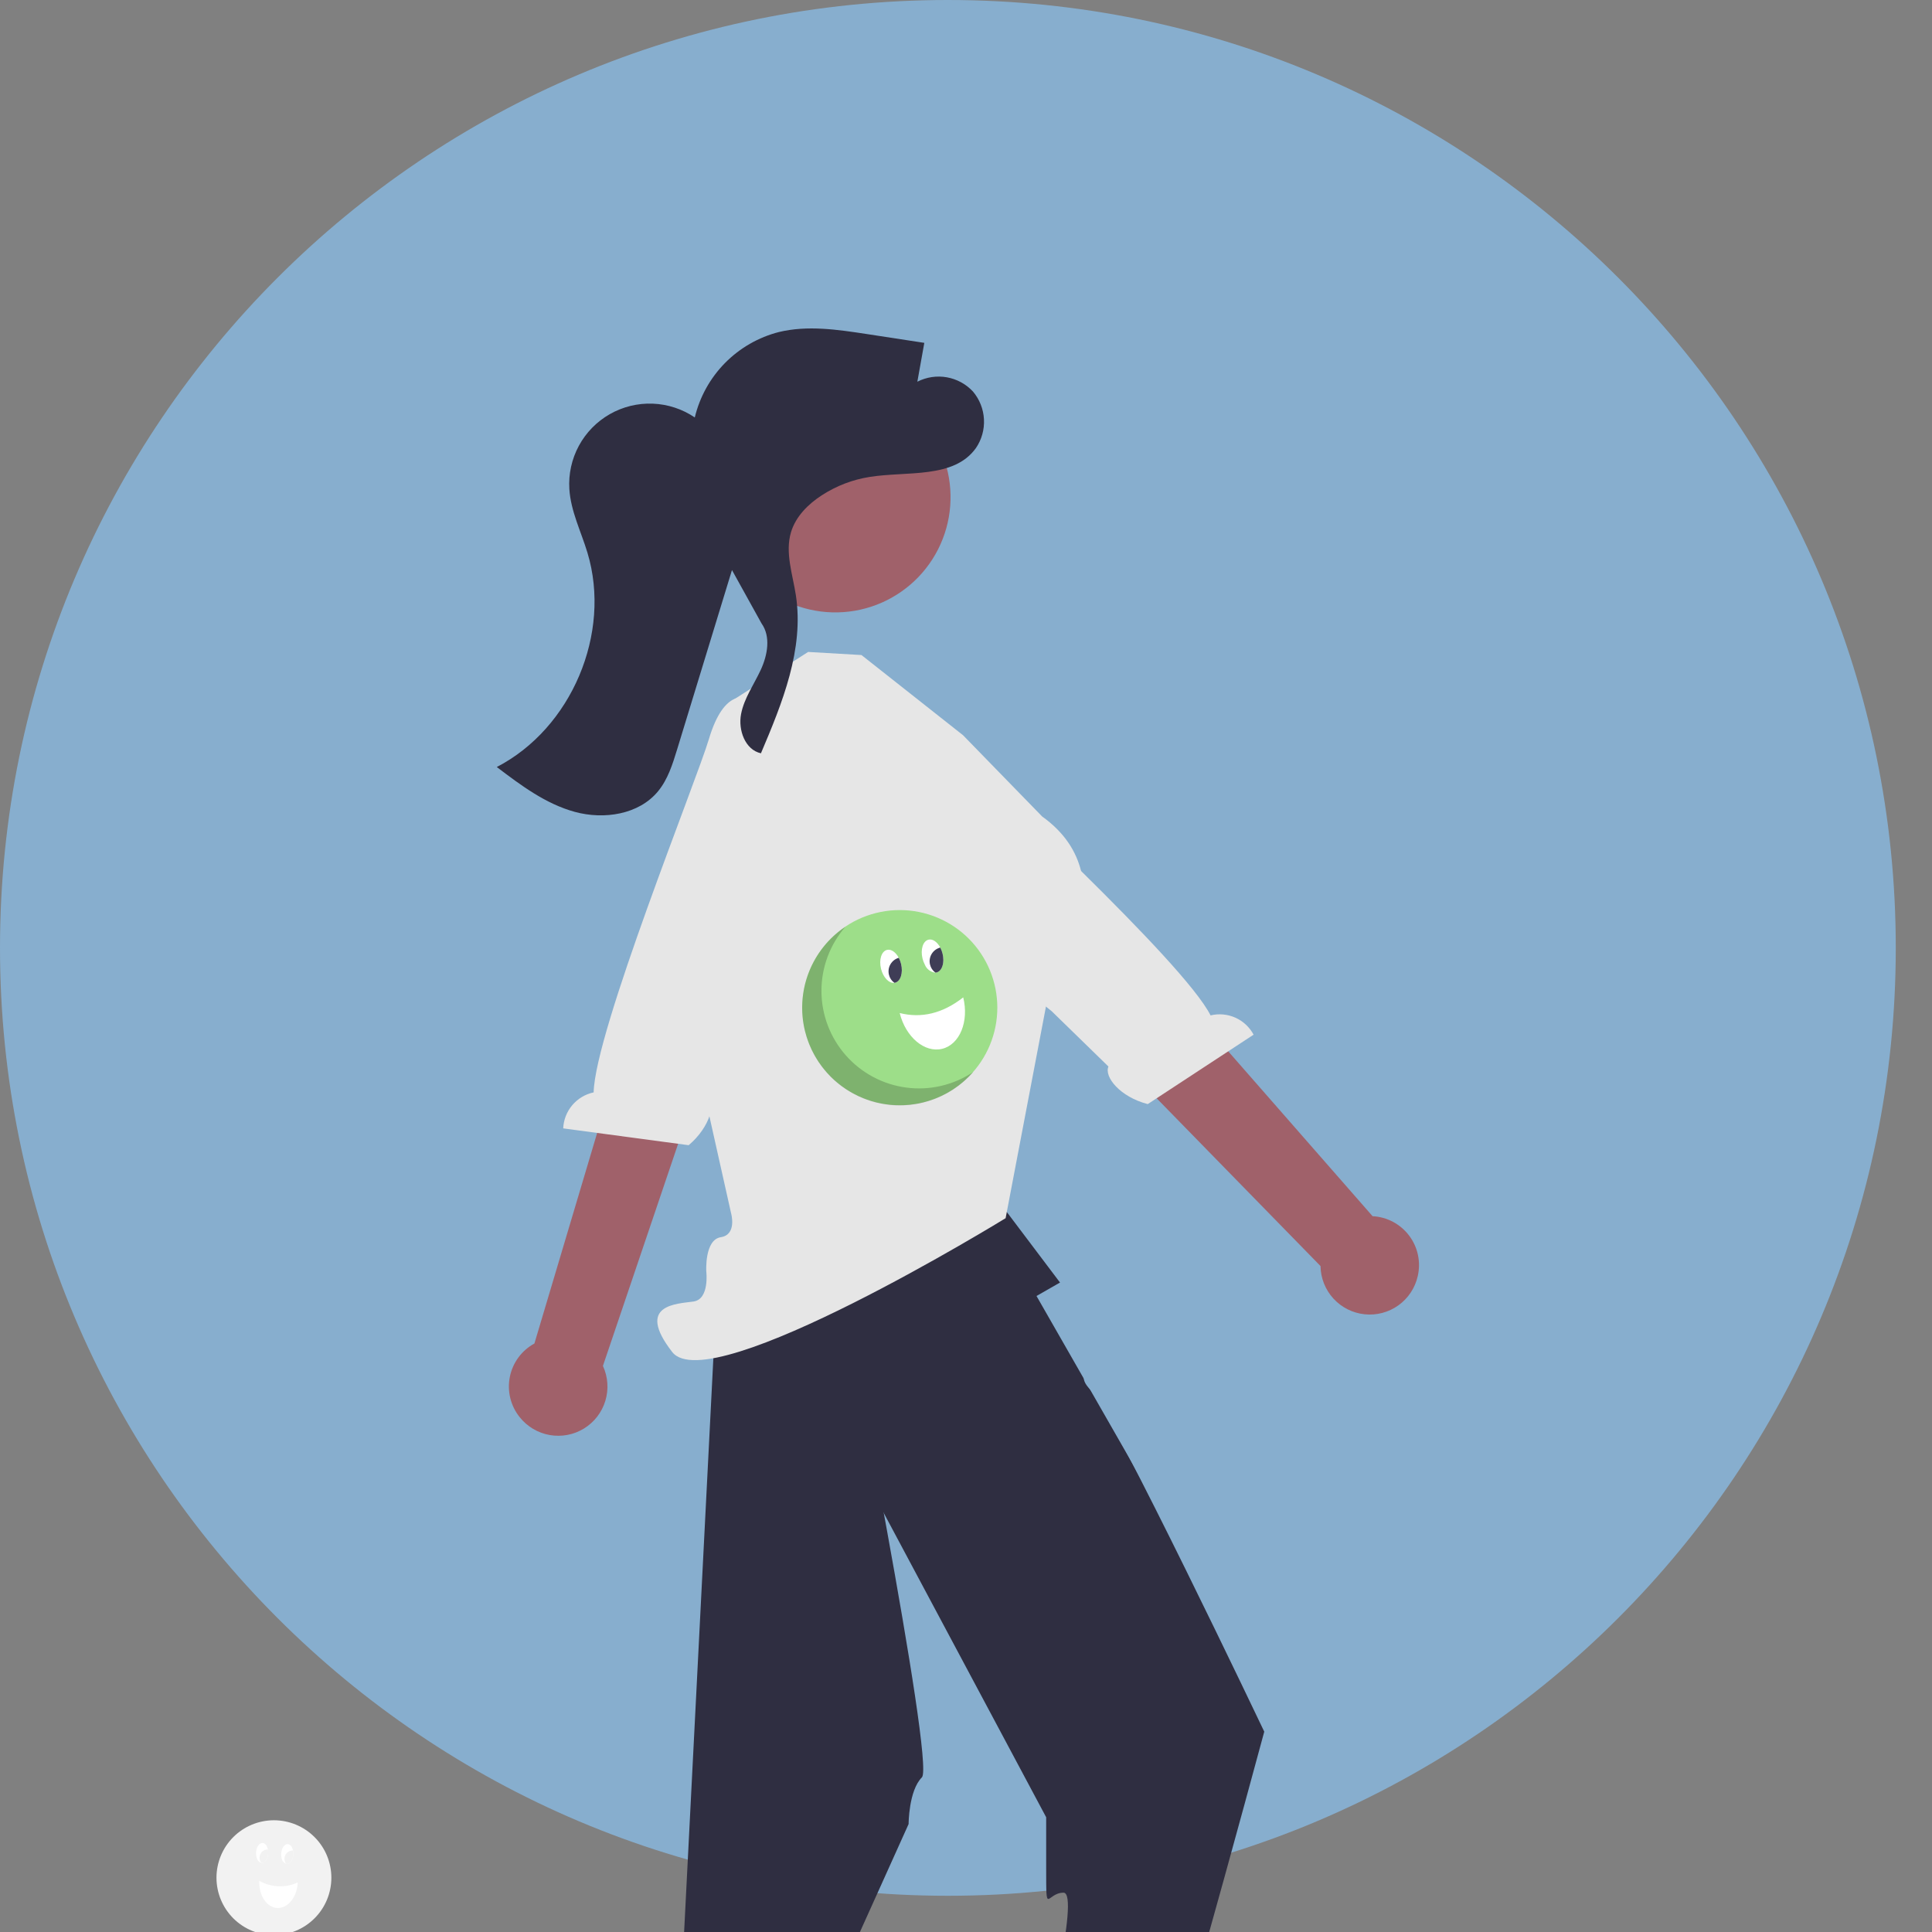 <svg xmlns="http://www.w3.org/2000/svg" xmlns:xlink="http://www.w3.org/1999/xlink" width="1080" zoomAndPan="magnify" viewBox="0 0 810 810" height="1080" preserveAspectRatio="xMidYMid meet" version="1.0"><rect x="0" y="0" width="810" height="810" fill="#808080" stroke="none"/><defs><clipPath id="d70d2d8c74"><path d="M 0 0 L 794.812 0 L 794.812 794.812 L 0 794.812 Z M 0 0 " clip-rule="nonzero"/></clipPath><clipPath id="fd1980cf56"><path d="M 397.406 0 C 177.926 0 0 177.926 0 397.406 C 0 616.887 177.926 794.812 397.406 794.812 C 616.887 794.812 794.812 616.887 794.812 397.406 C 794.812 177.926 616.887 0 397.406 0 Z M 397.406 0 " clip-rule="nonzero"/></clipPath><clipPath id="36508ee0e0"><path d="M 627.75 397.406 L 698.625 397.406 L 698.625 483.469 L 627.75 483.469 Z M 627.75 397.406 " clip-rule="nonzero"/></clipPath><clipPath id="1a997332b6"><path d="M 505.594 146.156 L 576.469 146.156 L 576.469 232.219 L 505.594 232.219 Z M 505.594 146.156 " clip-rule="nonzero"/></clipPath><clipPath id="4554609272"><path d="M 81 354.375 L 151.875 354.375 L 151.875 440.438 L 81 440.438 Z M 81 354.375 " clip-rule="nonzero"/></clipPath><clipPath id="637aa498d4"><path d="M 434 506 L 542 506 L 542 619 L 434 619 Z M 434 506 " clip-rule="nonzero"/></clipPath><clipPath id="dddba0ba2d"><path d="M 434.559 543.352 L 498.27 506.875 L 541.031 581.562 L 477.32 618.039 Z M 434.559 543.352 " clip-rule="nonzero"/></clipPath></defs><g clip-path="url(#d70d2d8c74)"><g clip-path="url(#fd1980cf56)"><path fill="#87aece" d="M 0 0 L 794.812 0 L 794.812 794.812 L 0 794.812 Z M 0 0 " fill-opacity="1" fill-rule="nonzero"/></g></g><path fill="#2f2e41" d="M 414.227 497.699 L 447.918 542.352 C 447.918 542.352 429.312 541.059 447.918 549.148 C 466.523 557.234 467.051 554.379 466.789 564.18 C 466.523 573.98 447.559 572.516 457.039 582.551 C 466.523 592.586 530.047 726.004 530.047 726.004 C 530.047 726.004 477.996 919.168 471.328 927.047 C 464.664 934.93 457.223 927.484 464.664 934.93 C 472.105 942.371 481.41 933.066 472.105 942.371 C 462.801 951.672 450.043 968.09 450.043 968.09 L 412.566 962.836 C 412.566 962.836 371.633 923.766 436.754 858.645 C 436.754 858.645 453.148 793.496 445.883 793.512 C 438.613 793.527 438.613 804.031 438.613 782.961 L 438.613 761.895 L 352.379 600.34 C 352.379 600.34 297.344 557.41 298.207 537.785 C 299.07 518.164 414.227 497.699 414.227 497.699 Z M 414.227 497.699 " fill-opacity="1" fill-rule="nonzero"/><path fill="#2f2e41" d="M 353.027 542.352 C 353.027 542.352 392.102 739.57 386.52 745.152 C 380.938 750.734 380.938 764.738 380.938 764.738 L 291.629 962.836 L 256.277 964.695 C 255.441 908.02 255.211 865.027 286.047 825.156 L 300.934 533.047 Z M 353.027 542.352 " fill-opacity="1" fill-rule="nonzero"/><path fill="#e6e6e6" d="M 403.754 308.242 L 361.172 274.625 L 338.816 273.328 L 305.648 294.574 L 297.527 336.008 L 278.32 382.664 L 306.492 508.578 C 306.492 508.578 309.137 517.613 302.211 518.699 C 295.285 519.785 296.117 533.102 296.117 533.102 C 296.117 533.102 297.527 544.645 290.805 545.66 C 284.082 546.676 266.152 546.676 281.84 566.848 C 297.527 587.02 421.613 510.73 421.613 510.73 L 439.637 416.164 C 439.637 416.164 474.59 369.223 436.949 342.336 Z M 403.754 308.242 " fill-opacity="1" fill-rule="nonzero"/><path fill="#a0616a" d="M 217.859 594.125 C 217.391 593.539 216.957 592.934 216.555 592.301 C 216.156 591.672 215.789 591.02 215.461 590.348 C 215.129 589.676 214.836 588.988 214.582 588.289 C 214.328 587.586 214.109 586.871 213.934 586.145 C 213.758 585.414 213.621 584.684 213.523 583.941 C 213.426 583.199 213.371 582.453 213.355 581.707 C 213.34 580.957 213.367 580.211 213.434 579.469 C 213.5 578.723 213.605 577.984 213.754 577.25 C 213.898 576.516 214.086 575.793 214.312 575.082 C 214.539 574.367 214.805 573.672 215.105 572.984 C 215.41 572.301 215.746 571.637 216.125 570.988 C 216.5 570.344 216.906 569.719 217.352 569.117 C 217.797 568.516 218.27 567.938 218.777 567.387 C 219.285 566.836 219.816 566.316 220.383 565.824 C 220.945 565.332 221.535 564.875 222.148 564.445 C 222.762 564.02 223.398 563.625 224.055 563.27 L 277.617 383.516 L 311.109 400.379 L 252.777 572.668 C 253.305 573.805 253.723 574.98 254.031 576.195 C 254.344 577.406 254.543 578.637 254.629 579.887 C 254.719 581.137 254.691 582.383 254.551 583.629 C 254.41 584.871 254.16 586.094 253.797 587.293 C 253.438 588.492 252.969 589.648 252.395 590.762 C 251.824 591.875 251.152 592.93 250.391 593.922 C 249.625 594.914 248.777 595.828 247.844 596.664 C 246.914 597.504 245.914 598.25 244.848 598.906 C 243.781 599.562 242.664 600.113 241.496 600.566 C 240.328 601.02 239.129 601.363 237.898 601.594 C 236.668 601.828 235.426 601.949 234.176 601.957 C 232.922 601.965 231.68 601.859 230.445 601.641 C 229.211 601.422 228.008 601.094 226.836 600.656 C 225.66 600.219 224.539 599.68 223.461 599.039 C 222.387 598.395 221.379 597.66 220.438 596.836 C 219.496 596.012 218.637 595.105 217.859 594.125 Z M 217.859 594.125 " fill-opacity="1" fill-rule="nonzero"/><path fill="#e6e6e6" d="M 313.344 292.91 C 313.344 292.91 303.77 287.824 297.219 309.84 C 291.977 327.469 249.434 432.461 248.891 457.988 C 248.023 458.172 247.176 458.426 246.348 458.75 C 245.52 459.074 244.727 459.465 243.965 459.922 C 243.199 460.379 242.48 460.895 241.805 461.469 C 241.125 462.043 240.5 462.668 239.926 463.348 C 239.352 464.027 238.836 464.746 238.383 465.512 C 237.93 466.273 237.539 467.07 237.215 467.898 C 236.895 468.727 236.641 469.574 236.457 470.445 C 236.273 471.312 236.164 472.191 236.125 473.078 L 288.727 480.129 C 297.914 472.375 300.328 461.906 296.77 458.797 L 308.191 427.609 L 355.836 328.371 L 320.328 296.465 Z M 313.344 292.91 " fill-opacity="1" fill-rule="nonzero"/><path fill="#a0616a" d="M 594.391 535.039 C 594.562 534.312 594.691 533.574 594.777 532.832 C 594.867 532.09 594.914 531.344 594.922 530.598 C 594.93 529.848 594.898 529.102 594.824 528.359 C 594.75 527.613 594.633 526.875 594.48 526.145 C 594.324 525.414 594.133 524.691 593.898 523.98 C 593.664 523.273 593.391 522.574 593.082 521.895 C 592.773 521.215 592.426 520.551 592.047 519.91 C 591.664 519.266 591.246 518.648 590.797 518.051 C 590.348 517.453 589.867 516.879 589.355 516.336 C 588.844 515.789 588.301 515.273 587.734 514.789 C 587.164 514.305 586.57 513.852 585.953 513.43 C 585.336 513.008 584.695 512.621 584.035 512.27 C 583.375 511.922 582.699 511.605 582.004 511.328 C 581.309 511.051 580.602 510.812 579.879 510.613 C 579.16 510.414 578.43 510.254 577.691 510.133 C 576.953 510.016 576.211 509.934 575.465 509.898 L 452.594 369.57 L 426.527 400.672 L 553.629 530.793 C 553.648 532.047 553.777 533.285 554.023 534.516 C 554.266 535.742 554.617 536.941 555.082 538.105 C 555.543 539.27 556.105 540.383 556.77 541.441 C 557.434 542.504 558.188 543.496 559.035 544.422 C 559.879 545.348 560.801 546.188 561.797 546.941 C 562.797 547.699 563.855 548.359 564.973 548.922 C 566.09 549.488 567.25 549.945 568.453 550.297 C 569.656 550.648 570.879 550.891 572.125 551.02 C 573.371 551.152 574.617 551.168 575.867 551.07 C 577.113 550.973 578.344 550.762 579.555 550.441 C 580.766 550.121 581.938 549.691 583.07 549.16 C 584.203 548.625 585.277 547.992 586.293 547.262 C 587.312 546.531 588.254 545.715 589.125 544.812 C 589.992 543.91 590.773 542.938 591.465 541.895 C 592.156 540.848 592.75 539.75 593.238 538.598 C 593.73 537.449 594.117 536.262 594.391 535.039 Z M 594.391 535.039 " fill-opacity="1" fill-rule="nonzero"/><path fill="#e6e6e6" d="M 378.039 304.738 C 378.039 304.738 384.473 296.008 399.898 313.031 C 412.25 326.656 496.012 402.93 507.539 425.711 C 508.402 425.5 509.277 425.363 510.164 425.297 C 511.051 425.234 511.934 425.242 512.82 425.324 C 513.703 425.402 514.578 425.559 515.438 425.781 C 516.297 426.008 517.129 426.301 517.941 426.664 C 518.754 427.027 519.527 427.457 520.27 427.949 C 521.008 428.441 521.703 428.988 522.352 429.598 C 523 430.203 523.598 430.859 524.137 431.562 C 524.68 432.27 525.156 433.012 525.574 433.797 L 481.199 462.898 C 469.559 459.883 462.855 451.484 464.719 447.145 L 440.934 423.961 L 355.059 355.086 L 373.277 310.965 Z M 378.039 304.738 " fill-opacity="1" fill-rule="nonzero"/><path fill="#a0616a" d="M 367.727 163.422 C 369.199 163.996 370.645 164.641 372.055 165.355 C 373.465 166.07 374.84 166.855 376.172 167.703 C 377.508 168.555 378.797 169.469 380.039 170.445 C 381.285 171.422 382.48 172.457 383.621 173.551 C 384.766 174.645 385.852 175.793 386.883 176.992 C 387.91 178.195 388.883 179.441 389.789 180.738 C 390.695 182.035 391.539 183.371 392.312 184.75 C 393.09 186.129 393.797 187.543 394.434 188.992 C 395.07 190.438 395.637 191.914 396.129 193.418 C 396.621 194.922 397.039 196.445 397.379 197.992 C 397.723 199.535 397.988 201.094 398.176 202.664 C 398.367 204.234 398.48 205.812 398.512 207.395 C 398.547 208.977 398.504 210.555 398.383 212.133 C 398.262 213.711 398.066 215.277 397.789 216.836 C 397.516 218.395 397.164 219.934 396.738 221.457 C 396.312 222.98 395.812 224.48 395.238 225.957 C 394.668 227.43 394.023 228.871 393.309 230.285 C 392.594 231.695 391.809 233.07 390.961 234.402 C 390.109 235.738 389.195 237.027 388.219 238.27 C 387.242 239.516 386.207 240.711 385.113 241.852 C 384.02 242.996 382.871 244.082 381.668 245.113 C 380.469 246.141 379.219 247.109 377.926 248.02 C 376.629 248.926 375.289 249.77 373.914 250.543 C 372.535 251.32 371.121 252.027 369.672 252.664 C 368.223 253.301 366.746 253.867 365.242 254.359 C 363.738 254.852 362.215 255.266 360.672 255.609 C 359.125 255.953 357.57 256.219 356 256.406 C 354.426 256.598 352.852 256.707 351.27 256.742 C 349.688 256.777 348.109 256.734 346.531 256.613 C 344.953 256.492 343.383 256.297 341.828 256.02 C 340.27 255.746 338.727 255.395 337.203 254.969 C 335.68 254.543 334.18 254.043 332.707 253.469 C 331.23 252.898 329.789 252.254 328.379 251.539 C 326.965 250.82 325.594 250.039 324.258 249.188 C 322.926 248.34 321.637 247.426 320.391 246.449 C 319.145 245.473 317.953 244.438 316.809 243.344 C 315.668 242.25 314.578 241.102 313.551 239.898 C 312.52 238.699 311.551 237.449 310.645 236.156 C 309.734 234.859 308.895 233.52 308.117 232.141 C 307.34 230.766 306.637 229.352 305.996 227.902 C 305.359 226.453 304.797 224.977 304.305 223.473 C 303.812 221.973 303.395 220.445 303.051 218.902 C 302.711 217.355 302.441 215.801 302.254 214.23 C 302.066 212.656 301.953 211.082 301.918 209.5 C 301.883 207.918 301.926 206.34 302.047 204.762 C 302.168 203.184 302.367 201.617 302.641 200.059 C 302.914 198.5 303.266 196.957 303.691 195.434 C 304.117 193.91 304.617 192.41 305.191 190.938 C 305.766 189.461 306.41 188.02 307.125 186.609 C 307.84 185.195 308.621 183.824 309.473 182.488 C 310.324 181.156 311.234 179.867 312.211 178.621 C 313.191 177.379 314.227 176.184 315.32 175.039 C 316.414 173.898 317.562 172.812 318.762 171.781 C 319.961 170.75 321.211 169.781 322.508 168.875 C 323.805 167.969 325.141 167.125 326.52 166.348 C 327.898 165.574 329.312 164.867 330.758 164.23 C 332.207 163.594 333.684 163.027 335.188 162.535 C 336.691 162.043 338.215 161.625 339.762 161.281 C 341.305 160.941 342.863 160.676 344.434 160.484 C 346.004 160.297 347.582 160.184 349.164 160.148 C 350.742 160.113 352.324 160.156 353.902 160.277 C 355.48 160.398 357.047 160.598 358.605 160.871 C 360.164 161.148 361.703 161.496 363.227 161.922 C 364.75 162.348 366.25 162.848 367.727 163.422 Z M 367.727 163.422 " fill-opacity="1" fill-rule="nonzero"/><path fill="#2f2e41" d="M 407.934 164.164 C 407.211 163.387 406.43 162.672 405.594 162.02 C 404.754 161.367 403.871 160.785 402.938 160.277 C 402.004 159.77 401.039 159.34 400.035 158.988 C 399.035 158.637 398.008 158.367 396.965 158.184 C 395.918 157.996 394.863 157.898 393.805 157.883 C 392.742 157.867 391.684 157.941 390.633 158.098 C 389.586 158.254 388.555 158.496 387.543 158.82 C 386.531 159.145 385.551 159.547 384.605 160.027 C 385.578 154.602 386.551 149.172 387.523 143.742 C 379.445 142.504 371.367 141.27 363.289 140.031 C 351.102 138.168 338.543 136.312 326.555 139.207 C 324.422 139.75 322.332 140.441 320.289 141.27 C 318.25 142.102 316.273 143.066 314.363 144.164 C 312.449 145.262 310.625 146.484 308.879 147.832 C 307.133 149.18 305.488 150.637 303.941 152.207 C 302.395 153.777 300.965 155.445 299.645 157.211 C 298.324 158.977 297.129 160.824 296.062 162.75 C 294.992 164.68 294.059 166.668 293.262 168.723 C 292.461 170.777 291.809 172.875 291.293 175.02 C 289.996 174.141 288.641 173.355 287.234 172.66 C 285.824 171.969 284.375 171.379 282.883 170.891 C 281.395 170.402 279.875 170.02 278.332 169.742 C 276.789 169.465 275.23 169.293 273.664 169.234 C 272.098 169.172 270.531 169.223 268.973 169.379 C 267.41 169.539 265.867 169.805 264.344 170.176 C 262.82 170.551 261.328 171.027 259.871 171.609 C 258.414 172.188 257.004 172.867 255.641 173.648 C 254.277 174.426 252.977 175.293 251.734 176.254 C 250.496 177.211 249.324 178.254 248.23 179.375 C 247.133 180.5 246.121 181.691 245.191 182.957 C 244.262 184.219 243.426 185.543 242.68 186.926 C 241.934 188.305 241.289 189.73 240.742 191.203 C 240.199 192.672 239.758 194.176 239.422 195.707 C 239.086 197.238 238.855 198.789 238.734 200.352 C 238.617 201.918 238.605 203.48 238.703 205.047 C 239.285 214.312 243.617 222.859 246.297 231.746 C 256.484 265.516 239.613 305.379 208.277 321.578 C 218.367 329.234 228.793 337.055 241.012 340.387 C 253.234 343.719 267.844 341.527 275.895 331.746 C 280.012 326.742 281.996 320.371 283.895 314.172 C 291.555 289.117 299.219 264.059 306.883 239 L 319.273 261.367 C 323.227 266.902 321.812 274.641 318.961 280.816 C 316.113 286.992 311.973 292.707 310.695 299.387 C 309.418 306.07 312.383 314.348 319.023 315.824 C 327.992 294.723 337.156 272.238 333.676 249.574 C 332.32 240.758 329.078 231.711 331.625 223.16 C 333.594 216.551 338.809 211.352 344.602 207.609 C 350.73 203.656 357.395 201.105 364.598 199.953 C 380.344 197.449 399.941 200.812 409.184 187.82 C 409.781 186.941 410.301 186.02 410.746 185.055 C 411.191 184.09 411.555 183.098 411.84 182.074 C 412.125 181.051 412.324 180.012 412.441 178.957 C 412.555 177.902 412.586 176.844 412.527 175.781 C 412.473 174.723 412.332 173.672 412.105 172.637 C 411.879 171.598 411.57 170.586 411.18 169.598 C 410.789 168.609 410.32 167.66 409.777 166.75 C 409.23 165.84 408.617 164.977 407.934 164.164 Z M 407.934 164.164 " fill-opacity="1" fill-rule="nonzero"/><path fill="#9dde89" d="M 418.133 422.461 C 418.133 423.801 418.066 425.137 417.934 426.469 C 417.805 427.805 417.609 429.129 417.348 430.441 C 417.086 431.758 416.758 433.055 416.371 434.336 C 415.98 435.617 415.531 436.879 415.02 438.117 C 414.504 439.355 413.934 440.562 413.301 441.746 C 412.668 442.926 411.98 444.074 411.238 445.191 C 410.492 446.305 409.695 447.379 408.844 448.414 C 407.996 449.449 407.098 450.441 406.148 451.391 C 405.203 452.336 404.211 453.234 403.176 454.086 C 402.141 454.934 401.062 455.734 399.949 456.477 C 398.836 457.223 397.688 457.91 396.508 458.543 C 395.324 459.172 394.113 459.746 392.875 460.258 C 391.637 460.77 390.379 461.223 389.098 461.609 C 387.812 462 386.516 462.324 385.203 462.586 C 383.887 462.848 382.562 463.043 381.23 463.176 C 379.898 463.305 378.559 463.371 377.219 463.371 C 375.879 463.371 374.543 463.305 373.211 463.176 C 371.875 463.043 370.555 462.848 369.238 462.586 C 367.926 462.324 366.625 462 365.344 461.609 C 364.062 461.223 362.801 460.77 361.562 460.258 C 360.324 459.746 359.117 459.172 357.934 458.543 C 356.754 457.91 355.605 457.223 354.492 456.477 C 353.375 455.734 352.301 454.934 351.266 454.086 C 350.23 453.234 349.238 452.336 348.289 451.391 C 347.344 450.441 346.445 449.449 345.594 448.414 C 344.746 447.379 343.949 446.305 343.203 445.191 C 342.457 444.074 341.77 442.926 341.141 441.746 C 340.508 440.562 339.934 439.355 339.422 438.117 C 338.91 436.879 338.457 435.617 338.07 434.336 C 337.68 433.055 337.355 431.758 337.094 430.441 C 336.832 429.129 336.637 427.805 336.504 426.469 C 336.375 425.137 336.309 423.801 336.309 422.461 C 336.309 421.121 336.375 419.785 336.504 418.449 C 336.637 417.117 336.832 415.793 337.094 414.48 C 337.355 413.164 337.68 411.867 338.07 410.586 C 338.457 409.301 338.91 408.043 339.422 406.805 C 339.934 405.566 340.508 404.355 341.141 403.176 C 341.77 401.992 342.457 400.844 343.203 399.73 C 343.949 398.617 344.746 397.543 345.594 396.508 C 346.445 395.469 347.344 394.48 348.289 393.531 C 349.238 392.586 350.23 391.684 351.266 390.836 C 352.301 389.984 353.375 389.188 354.492 388.445 C 355.605 387.699 356.754 387.012 357.934 386.379 C 359.117 385.75 360.324 385.176 361.562 384.664 C 362.801 384.148 364.062 383.699 365.344 383.312 C 366.625 382.922 367.926 382.598 369.238 382.336 C 370.555 382.074 371.875 381.879 373.211 381.746 C 374.543 381.613 375.879 381.551 377.219 381.551 C 378.559 381.551 379.898 381.613 381.23 381.746 C 382.562 381.879 383.887 382.074 385.203 382.336 C 386.516 382.598 387.812 382.922 389.098 383.312 C 390.379 383.699 391.637 384.148 392.875 384.664 C 394.113 385.176 395.324 385.75 396.508 386.379 C 397.688 387.012 398.836 387.699 399.949 388.445 C 401.062 389.188 402.141 389.984 403.176 390.836 C 404.211 391.684 405.203 392.586 406.148 393.531 C 407.098 394.48 407.996 395.469 408.844 396.508 C 409.695 397.543 410.492 398.617 411.238 399.73 C 411.98 400.844 412.668 401.992 413.301 403.176 C 413.934 404.355 414.504 405.566 415.02 406.805 C 415.531 408.043 415.98 409.301 416.371 410.586 C 416.758 411.867 417.086 413.164 417.348 414.48 C 417.609 415.793 417.805 417.117 417.934 418.449 C 418.066 419.785 418.133 421.121 418.133 422.461 Z M 418.133 422.461 " fill-opacity="1" fill-rule="nonzero"/><path fill="#ffffff" d="M 386.77 401.871 C 386.988 402.766 387.312 403.617 387.738 404.43 C 387.918 404.887 388.156 405.312 388.453 405.703 C 388.75 406.094 389.098 406.438 389.488 406.734 C 389.879 407.027 390.305 407.266 390.762 407.445 C 391.223 407.621 391.695 407.734 392.184 407.781 C 392.348 407.773 392.512 407.75 392.668 407.711 C 394.418 407.281 395.484 405.164 395.504 402.516 C 395.504 401.598 395.395 400.691 395.172 399.801 C 394.957 398.918 394.637 398.074 394.215 397.27 C 392.973 394.922 391.031 393.527 389.277 393.961 C 386.953 394.531 385.836 398.078 386.77 401.871 Z M 386.77 401.871 " fill-opacity="1" fill-rule="nonzero"/><path fill="#3f3d56" d="M 389.926 404.418 C 390.266 405.816 391.02 406.938 392.184 407.781 C 392.348 407.773 392.512 407.75 392.668 407.711 C 394.418 407.281 395.484 405.164 395.504 402.516 C 395.504 401.598 395.395 400.691 395.172 399.801 C 394.957 398.918 394.637 398.074 394.215 397.27 C 393.84 397.363 393.477 397.492 393.129 397.66 C 392.777 397.824 392.449 398.023 392.137 398.254 C 391.828 398.484 391.543 398.742 391.281 399.031 C 391.023 399.316 390.793 399.625 390.594 399.957 C 390.395 400.289 390.23 400.637 390.098 401 C 389.969 401.367 389.875 401.738 389.816 402.121 C 389.758 402.504 389.738 402.887 389.758 403.273 C 389.777 403.66 389.832 404.043 389.926 404.418 Z M 389.926 404.418 " fill-opacity="1" fill-rule="nonzero"/><path fill="#ffffff" d="M 369.371 406.164 C 370.27 409.809 372.738 412.363 374.988 412.055 C 375.082 412.043 375.176 412.027 375.27 412.004 C 377.586 411.434 378.707 407.887 377.77 404.094 C 377.555 403.211 377.238 402.367 376.812 401.566 C 375.57 399.215 373.629 397.82 371.875 398.25 C 369.555 398.824 368.434 402.367 369.371 406.164 Z M 369.371 406.164 " fill-opacity="1" fill-rule="nonzero"/><path fill="#3f3d56" d="M 372.695 408.668 C 373.039 410.082 373.805 411.211 374.988 412.055 C 375.082 412.043 375.176 412.027 375.27 412.004 C 377.586 411.434 378.707 407.887 377.77 404.094 C 377.555 403.211 377.238 402.367 376.812 401.566 C 376.449 401.668 376.098 401.805 375.758 401.977 C 375.422 402.148 375.102 402.352 374.801 402.586 C 374.504 402.816 374.23 403.078 373.98 403.363 C 373.73 403.648 373.512 403.957 373.32 404.285 C 373.129 404.613 372.973 404.957 372.848 405.312 C 372.723 405.672 372.637 406.039 372.582 406.414 C 372.527 406.789 372.512 407.168 372.531 407.547 C 372.551 407.926 372.605 408.301 372.695 408.668 Z M 372.695 408.668 " fill-opacity="1" fill-rule="nonzero"/><path fill="#ffffff" d="M 403.836 418.156 C 406.324 428.25 402.383 437.898 395.031 439.715 C 387.676 441.527 379.699 434.816 377.207 424.723 C 386.281 427 395.164 424.949 403.836 418.156 Z M 403.836 418.156 " fill-opacity="1" fill-rule="nonzero"/><path fill="#000000" d="M 337.5 432.336 C 337 430.309 336.66 428.254 336.473 426.176 C 336.289 424.094 336.262 422.016 336.395 419.93 C 336.527 417.848 336.816 415.785 337.266 413.746 C 337.715 411.707 338.316 409.715 339.07 407.766 C 339.82 405.82 340.719 403.941 341.762 402.133 C 342.801 400.32 343.973 398.602 345.277 396.973 C 346.582 395.34 348.004 393.82 349.539 392.406 C 351.078 390.992 352.711 389.707 354.445 388.543 C 353.641 389.469 352.879 390.426 352.16 391.422 C 351.441 392.414 350.766 393.441 350.141 394.496 C 349.512 395.551 348.934 396.629 348.402 397.734 C 347.875 398.844 347.395 399.973 346.965 401.121 C 346.539 402.27 346.16 403.438 345.84 404.621 C 345.516 405.805 345.246 407 345.031 408.207 C 344.812 409.414 344.652 410.629 344.547 411.852 C 344.438 413.074 344.387 414.301 344.391 415.527 C 344.395 416.754 344.453 417.977 344.566 419.199 C 344.68 420.422 344.848 421.637 345.07 422.84 C 345.293 424.047 345.57 425.242 345.902 426.422 C 346.23 427.605 346.613 428.77 347.051 429.918 C 347.484 431.062 347.969 432.188 348.508 433.293 C 349.043 434.395 349.629 435.473 350.262 436.523 C 350.895 437.574 351.574 438.594 352.297 439.586 C 353.023 440.574 353.793 441.531 354.602 442.449 C 355.414 443.371 356.266 444.254 357.156 445.098 C 358.043 445.941 358.973 446.746 359.934 447.508 C 360.895 448.266 361.891 448.984 362.918 449.652 C 363.945 450.324 365 450.949 366.082 451.527 C 367.168 452.102 368.273 452.629 369.402 453.105 C 370.535 453.582 371.684 454.008 372.852 454.383 C 374.02 454.754 375.203 455.074 376.402 455.344 C 377.598 455.609 378.805 455.82 380.023 455.98 C 381.238 456.141 382.461 456.242 383.688 456.293 C 384.914 456.34 386.137 456.332 387.363 456.27 C 388.59 456.211 389.809 456.094 391.023 455.922 C 392.238 455.75 393.445 455.523 394.641 455.246 C 395.832 454.965 397.012 454.633 398.176 454.246 C 399.344 453.859 400.488 453.422 401.613 452.934 C 402.738 452.445 403.84 451.906 404.914 451.316 C 405.992 450.73 407.043 450.094 408.062 449.414 C 406.836 450.816 405.523 452.133 404.121 453.359 C 402.715 454.586 401.234 455.711 399.68 456.734 C 398.121 457.758 396.5 458.668 394.82 459.473 C 393.137 460.273 391.406 460.957 389.633 461.523 C 387.855 462.09 386.051 462.531 384.215 462.848 C 382.379 463.168 380.527 463.359 378.668 463.426 C 376.805 463.492 374.945 463.434 373.094 463.242 C 371.238 463.055 369.406 462.742 367.594 462.305 C 365.781 461.867 364.012 461.305 362.273 460.625 C 360.539 459.945 358.859 459.148 357.234 458.238 C 355.609 457.328 354.051 456.312 352.562 455.188 C 351.078 454.066 349.672 452.848 348.352 451.531 C 347.031 450.215 345.809 448.816 344.68 447.336 C 343.551 445.852 342.527 444.301 341.609 442.68 C 340.691 441.055 339.891 439.379 339.203 437.648 C 338.516 435.914 337.949 434.145 337.5 432.336 Z M 337.5 432.336 " fill-opacity="0.2" fill-rule="nonzero"/><path fill="#f2f2f2" d="M 562.262 180.984 C 562.262 181.773 562.223 182.559 562.145 183.344 C 562.07 184.129 561.953 184.91 561.801 185.684 C 561.645 186.457 561.453 187.219 561.227 187.977 C 560.996 188.73 560.73 189.473 560.43 190.199 C 560.125 190.93 559.789 191.641 559.418 192.336 C 559.047 193.031 558.641 193.707 558.203 194.363 C 557.766 195.02 557.297 195.652 556.797 196.262 C 556.293 196.871 555.766 197.457 555.207 198.012 C 554.648 198.57 554.066 199.102 553.457 199.602 C 552.848 200.102 552.215 200.57 551.559 201.008 C 550.902 201.445 550.227 201.852 549.531 202.223 C 548.836 202.594 548.125 202.934 547.395 203.234 C 546.668 203.535 545.926 203.801 545.168 204.031 C 544.414 204.258 543.652 204.449 542.879 204.605 C 542.105 204.758 541.324 204.875 540.539 204.953 C 539.754 205.027 538.969 205.066 538.18 205.066 C 537.391 205.066 536.602 205.027 535.816 204.953 C 535.035 204.875 534.254 204.758 533.48 204.605 C 532.707 204.449 531.941 204.258 531.188 204.031 C 530.434 203.801 529.691 203.535 528.961 203.234 C 528.234 202.934 527.523 202.594 526.824 202.223 C 526.129 201.852 525.453 201.445 524.801 201.008 C 524.145 200.57 523.512 200.102 522.902 199.602 C 522.289 199.102 521.707 198.57 521.148 198.012 C 520.59 197.457 520.062 196.871 519.562 196.262 C 519.062 195.652 518.594 195.02 518.152 194.363 C 517.715 193.707 517.312 193.031 516.938 192.336 C 516.566 191.641 516.23 190.93 515.93 190.199 C 515.625 189.473 515.363 188.73 515.133 187.977 C 514.902 187.219 514.711 186.457 514.559 185.684 C 514.406 184.91 514.289 184.129 514.211 183.344 C 514.133 182.559 514.094 181.773 514.094 180.984 C 514.094 180.195 514.133 179.41 514.211 178.625 C 514.289 177.84 514.406 177.059 514.559 176.285 C 514.711 175.512 514.902 174.75 515.133 173.992 C 515.363 173.238 515.625 172.496 515.93 171.77 C 516.23 171.039 516.566 170.328 516.938 169.633 C 517.312 168.938 517.715 168.262 518.152 167.605 C 518.594 166.949 519.062 166.316 519.562 165.707 C 520.062 165.098 520.59 164.512 521.148 163.957 C 521.707 163.398 522.289 162.867 522.902 162.367 C 523.512 161.867 524.145 161.398 524.797 160.961 C 525.453 160.523 526.129 160.117 526.824 159.746 C 527.523 159.375 528.234 159.035 528.961 158.734 C 529.691 158.434 530.434 158.168 531.188 157.938 C 531.941 157.711 532.707 157.52 533.48 157.363 C 534.254 157.211 535.035 157.094 535.816 157.02 C 536.602 156.941 537.391 156.902 538.18 156.902 C 538.969 156.902 539.754 156.941 540.539 157.02 C 541.324 157.094 542.105 157.211 542.879 157.363 C 543.652 157.52 544.414 157.711 545.168 157.938 C 545.926 158.168 546.668 158.434 547.395 158.734 C 548.125 159.035 548.836 159.375 549.531 159.746 C 550.227 160.117 550.902 160.523 551.559 160.961 C 552.215 161.398 552.848 161.867 553.457 162.367 C 554.066 162.867 554.648 163.398 555.207 163.957 C 555.766 164.512 556.293 165.098 556.797 165.707 C 557.297 166.316 557.766 166.949 558.203 167.605 C 558.641 168.262 559.047 168.938 559.418 169.633 C 559.789 170.328 560.125 171.039 560.43 171.77 C 560.73 172.496 560.996 173.238 561.227 173.992 C 561.453 174.75 561.645 175.512 561.801 176.285 C 561.953 177.059 562.07 177.84 562.145 178.625 C 562.223 179.41 562.262 180.195 562.262 180.984 Z M 562.262 180.984 " fill-opacity="1" fill-rule="nonzero"/><path fill="#ffffff" d="M 541.23 170.945 C 541.203 171.484 541.246 172.02 541.352 172.551 C 541.402 173.137 541.605 173.668 541.957 174.141 C 542.309 174.613 542.758 174.961 543.305 175.18 C 543.398 175.203 543.496 175.219 543.59 175.223 C 544.652 175.27 545.605 174.25 546.055 172.758 C 546.207 172.238 546.297 171.711 546.316 171.172 C 546.344 170.637 546.305 170.105 546.199 169.582 C 545.887 168.051 545.023 166.941 543.961 166.895 C 542.551 166.832 541.332 168.645 541.23 170.945 Z M 541.23 170.945 " fill-opacity="1" fill-rule="nonzero"/><path fill="#f2f2f2" d="M 542.586 172.906 C 542.547 173.754 542.789 174.512 543.305 175.18 C 543.398 175.203 543.496 175.219 543.59 175.223 C 544.652 175.27 545.605 174.25 546.055 172.758 C 546.207 172.238 546.297 171.711 546.316 171.172 C 546.344 170.637 546.305 170.105 546.199 169.582 C 545.738 169.562 545.293 169.633 544.863 169.793 C 544.43 169.953 544.047 170.188 543.707 170.5 C 543.367 170.809 543.102 171.176 542.91 171.59 C 542.715 172.008 542.609 172.445 542.586 172.906 Z M 542.586 172.906 " fill-opacity="1" fill-rule="nonzero"/><path fill="#ffffff" d="M 530.691 170.477 C 530.59 172.684 531.562 174.539 532.883 174.738 C 532.938 174.746 532.996 174.754 533.051 174.754 C 534.457 174.816 535.676 173.004 535.777 170.703 C 535.805 170.168 535.766 169.641 535.656 169.117 C 535.348 167.582 534.48 166.473 533.418 166.426 C 532.012 166.363 530.793 168.18 530.691 170.477 Z M 530.691 170.477 " fill-opacity="1" fill-rule="nonzero"/><path fill="#f2f2f2" d="M 532.152 172.445 C 532.113 173.301 532.355 174.062 532.883 174.738 C 532.938 174.746 532.996 174.754 533.051 174.754 C 534.457 174.816 535.676 173.004 535.777 170.703 C 535.805 170.168 535.766 169.641 535.656 169.117 C 535.207 169.113 534.773 169.195 534.352 169.359 C 533.934 169.523 533.559 169.762 533.234 170.07 C 532.906 170.383 532.648 170.742 532.461 171.152 C 532.273 171.562 532.172 171.992 532.152 172.445 Z M 532.152 172.445 " fill-opacity="1" fill-rule="nonzero"/><path fill="#ffffff" d="M 548.164 182.977 C 547.891 189.09 544.062 193.883 539.609 193.688 C 535.152 193.488 531.762 188.375 532.035 182.262 C 533.25 182.961 534.535 183.512 535.883 183.902 C 537.23 184.297 538.609 184.523 540.012 184.586 C 541.414 184.648 542.805 184.543 544.184 184.27 C 545.562 184 546.887 183.566 548.164 182.977 Z M 548.164 182.977 " fill-opacity="1" fill-rule="nonzero"/><path fill="#f2f2f2" d="M 689.438 430.105 C 689.438 430.895 689.398 431.68 689.32 432.465 C 689.242 433.25 689.129 434.031 688.973 434.805 C 688.82 435.578 688.629 436.34 688.398 437.094 C 688.172 437.852 687.906 438.594 687.605 439.32 C 687.301 440.051 686.965 440.762 686.594 441.457 C 686.223 442.152 685.816 442.828 685.379 443.484 C 684.941 444.141 684.473 444.773 683.969 445.383 C 683.469 445.992 682.941 446.574 682.383 447.133 C 681.824 447.691 681.242 448.219 680.633 448.723 C 680.023 449.223 679.391 449.691 678.734 450.129 C 678.078 450.566 677.402 450.973 676.707 451.344 C 676.012 451.715 675.301 452.051 674.57 452.355 C 673.84 452.656 673.102 452.922 672.344 453.152 C 671.59 453.379 670.824 453.57 670.051 453.727 C 669.277 453.879 668.5 453.996 667.715 454.07 C 666.93 454.148 666.145 454.188 665.355 454.188 C 664.566 454.188 663.777 454.148 662.992 454.07 C 662.207 453.996 661.43 453.879 660.656 453.727 C 659.883 453.57 659.117 453.379 658.363 453.152 C 657.609 452.922 656.867 452.656 656.137 452.355 C 655.41 452.051 654.695 451.715 654 451.344 C 653.305 450.973 652.629 450.566 651.973 450.129 C 651.316 449.691 650.684 449.223 650.074 448.723 C 649.465 448.219 648.883 447.691 648.324 447.133 C 647.766 446.574 647.238 445.992 646.738 445.383 C 646.238 444.773 645.77 444.141 645.328 443.484 C 644.891 442.828 644.484 442.152 644.113 441.457 C 643.742 440.762 643.406 440.051 643.105 439.32 C 642.801 438.594 642.535 437.852 642.309 437.094 C 642.078 436.34 641.887 435.578 641.734 434.805 C 641.578 434.031 641.465 433.25 641.387 432.465 C 641.309 431.68 641.27 430.895 641.27 430.105 C 641.27 429.316 641.309 428.527 641.387 427.746 C 641.465 426.961 641.578 426.18 641.734 425.406 C 641.887 424.633 642.078 423.867 642.309 423.113 C 642.535 422.359 642.801 421.617 643.105 420.887 C 643.406 420.16 643.742 419.449 644.113 418.754 C 644.484 418.055 644.891 417.379 645.328 416.727 C 645.77 416.07 646.238 415.438 646.738 414.828 C 647.238 414.219 647.766 413.633 648.324 413.074 C 648.883 412.52 649.465 411.988 650.074 411.488 C 650.684 410.988 651.316 410.52 651.973 410.082 C 652.629 409.641 653.305 409.238 654 408.867 C 654.695 408.492 655.41 408.156 656.137 407.855 C 656.867 407.555 657.609 407.289 658.363 407.059 C 659.117 406.828 659.883 406.637 660.656 406.484 C 661.43 406.332 662.207 406.215 662.992 406.137 C 663.777 406.062 664.566 406.023 665.355 406.023 C 666.145 406.023 666.93 406.062 667.715 406.137 C 668.5 406.215 669.277 406.332 670.051 406.484 C 670.824 406.637 671.59 406.828 672.344 407.059 C 673.102 407.289 673.84 407.555 674.57 407.855 C 675.301 408.156 676.012 408.492 676.707 408.867 C 677.402 409.238 678.078 409.641 678.734 410.082 C 679.391 410.52 680.023 410.988 680.633 411.488 C 681.242 411.988 681.824 412.52 682.383 413.074 C 682.941 413.633 683.469 414.219 683.969 414.828 C 684.473 415.438 684.941 416.07 685.379 416.727 C 685.816 417.379 686.223 418.055 686.594 418.754 C 686.965 419.449 687.301 420.16 687.605 420.887 C 687.906 421.617 688.172 422.359 688.398 423.113 C 688.629 423.867 688.82 424.633 688.973 425.406 C 689.129 426.18 689.242 426.961 689.32 427.746 C 689.398 428.527 689.438 429.316 689.438 430.105 Z M 689.438 430.105 " fill-opacity="1" fill-rule="nonzero"/><path fill="#ffffff" d="M 668.406 420.066 C 668.379 420.605 668.422 421.141 668.527 421.672 C 668.578 422.258 668.781 422.789 669.133 423.262 C 669.484 423.734 669.934 424.082 670.48 424.301 C 670.574 424.324 670.668 424.34 670.766 424.344 C 671.824 424.391 672.781 423.371 673.23 421.879 C 673.383 421.359 673.469 420.832 673.492 420.289 C 673.52 419.754 673.48 419.227 673.375 418.699 C 673.062 417.168 672.199 416.059 671.137 416.012 C 669.727 415.949 668.508 417.766 668.406 420.066 Z M 668.406 420.066 " fill-opacity="1" fill-rule="nonzero"/><path fill="#f2f2f2" d="M 669.762 422.027 C 669.723 422.871 669.961 423.629 670.48 424.301 C 670.574 424.324 670.668 424.34 670.766 424.344 C 671.824 424.391 672.781 423.371 673.23 421.879 C 673.383 421.359 673.469 420.832 673.492 420.289 C 673.52 419.754 673.48 419.227 673.375 418.699 C 672.914 418.684 672.469 418.754 672.035 418.914 C 671.605 419.07 671.219 419.309 670.883 419.617 C 670.543 419.93 670.277 420.293 670.082 420.711 C 669.891 421.129 669.781 421.566 669.762 422.027 Z M 669.762 422.027 " fill-opacity="1" fill-rule="nonzero"/><path fill="#ffffff" d="M 657.863 419.598 C 657.766 421.805 658.738 423.656 660.059 423.859 C 660.113 423.867 660.172 423.875 660.227 423.875 C 661.629 423.938 662.852 422.121 662.953 419.824 C 662.98 419.289 662.938 418.762 662.832 418.238 C 662.52 416.703 661.656 415.594 660.594 415.547 C 659.188 415.484 657.965 417.301 657.863 419.598 Z M 657.863 419.598 " fill-opacity="1" fill-rule="nonzero"/><path fill="#f2f2f2" d="M 659.328 421.562 C 659.289 422.418 659.531 423.184 660.059 423.859 C 660.113 423.867 660.172 423.875 660.227 423.875 C 661.629 423.938 662.852 422.121 662.953 419.824 C 662.98 419.289 662.938 418.762 662.832 418.238 C 662.383 418.234 661.949 418.312 661.527 418.48 C 661.109 418.645 660.734 418.883 660.406 419.191 C 660.082 419.504 659.824 419.863 659.637 420.273 C 659.449 420.684 659.348 421.113 659.328 421.562 Z M 659.328 421.562 " fill-opacity="1" fill-rule="nonzero"/><path fill="#ffffff" d="M 675.336 432.094 C 675.066 438.207 671.238 443.004 666.781 442.809 C 662.328 442.609 658.938 437.496 659.211 431.383 C 660.426 432.082 661.711 432.629 663.059 433.023 C 664.406 433.418 665.781 433.645 667.188 433.707 C 668.59 433.77 669.98 433.664 671.359 433.391 C 672.738 433.117 674.062 432.688 675.336 432.094 Z M 675.336 432.094 " fill-opacity="1" fill-rule="nonzero"/><path fill="#f2f2f2" d="M 138.926 787.234 C 138.926 788.023 138.887 788.812 138.809 789.598 C 138.73 790.379 138.617 791.16 138.461 791.934 C 138.309 792.707 138.117 793.473 137.887 794.227 C 137.66 794.98 137.395 795.723 137.094 796.453 C 136.789 797.18 136.453 797.891 136.082 798.586 C 135.711 799.281 135.305 799.957 134.867 800.613 C 134.43 801.27 133.957 801.902 133.457 802.512 C 132.957 803.121 132.43 803.707 131.871 804.266 C 131.312 804.82 130.73 805.352 130.121 805.852 C 129.512 806.352 128.879 806.82 128.223 807.258 C 127.566 807.699 126.891 808.102 126.195 808.473 C 125.5 808.848 124.785 809.184 124.059 809.484 C 123.328 809.785 122.586 810.051 121.832 810.281 C 121.078 810.512 120.312 810.703 119.539 810.855 C 118.766 811.008 117.988 811.125 117.203 811.203 C 116.418 811.277 115.629 811.316 114.844 811.316 C 114.055 811.316 113.266 811.277 112.48 811.203 C 111.695 811.125 110.918 811.008 110.145 810.855 C 109.371 810.703 108.605 810.512 107.852 810.281 C 107.098 810.051 106.355 809.785 105.625 809.484 C 104.898 809.184 104.184 808.848 103.488 808.473 C 102.793 808.102 102.117 807.699 101.461 807.258 C 100.805 806.82 100.172 806.352 99.562 805.852 C 98.953 805.352 98.371 804.82 97.812 804.266 C 97.254 803.707 96.727 803.121 96.227 802.512 C 95.727 801.902 95.254 801.27 94.816 800.613 C 94.379 799.957 93.973 799.281 93.602 798.586 C 93.23 797.891 92.895 797.18 92.594 796.449 C 92.289 795.723 92.023 794.98 91.797 794.227 C 91.566 793.473 91.375 792.707 91.223 791.934 C 91.066 791.16 90.953 790.379 90.875 789.594 C 90.797 788.812 90.758 788.023 90.758 787.234 C 90.758 786.445 90.797 785.66 90.875 784.875 C 90.953 784.09 91.066 783.309 91.223 782.535 C 91.375 781.762 91.566 781 91.797 780.246 C 92.023 779.488 92.289 778.746 92.594 778.02 C 92.895 777.289 93.23 776.578 93.602 775.883 C 93.973 775.188 94.379 774.512 94.816 773.855 C 95.254 773.199 95.727 772.566 96.227 771.957 C 96.727 771.348 97.254 770.766 97.812 770.207 C 98.371 769.648 98.953 769.121 99.562 768.617 C 100.172 768.117 100.805 767.648 101.461 767.211 C 102.117 766.773 102.793 766.367 103.488 765.996 C 104.184 765.625 104.898 765.289 105.625 764.984 C 106.355 764.684 107.098 764.418 107.852 764.188 C 108.605 763.961 109.371 763.77 110.145 763.613 C 110.918 763.461 111.695 763.344 112.48 763.27 C 113.266 763.191 114.055 763.152 114.844 763.152 C 115.629 763.152 116.418 763.191 117.203 763.27 C 117.988 763.344 118.766 763.461 119.539 763.613 C 120.312 763.77 121.078 763.961 121.832 764.188 C 122.586 764.418 123.328 764.684 124.059 764.984 C 124.785 765.289 125.5 765.625 126.195 765.996 C 126.891 766.367 127.566 766.773 128.223 767.211 C 128.879 767.648 129.512 768.117 130.121 768.617 C 130.73 769.121 131.312 769.648 131.871 770.207 C 132.43 770.766 132.957 771.348 133.457 771.957 C 133.957 772.566 134.43 773.199 134.867 773.855 C 135.305 774.512 135.711 775.188 136.082 775.883 C 136.453 776.578 136.789 777.289 137.094 778.02 C 137.395 778.746 137.66 779.488 137.887 780.246 C 138.117 781 138.309 781.762 138.461 782.535 C 138.617 783.309 138.73 784.09 138.809 784.875 C 138.887 785.66 138.926 786.445 138.926 787.234 Z M 138.926 787.234 " fill-opacity="1" fill-rule="nonzero"/><path fill="#ffffff" d="M 117.895 777.195 C 117.867 777.734 117.91 778.27 118.016 778.801 C 118.066 779.387 118.27 779.918 118.621 780.391 C 118.973 780.863 119.422 781.211 119.969 781.43 C 120.062 781.453 120.156 781.469 120.254 781.473 C 121.312 781.52 122.27 780.5 122.719 779.008 C 122.871 778.492 122.957 777.961 122.98 777.422 C 123.008 776.887 122.969 776.355 122.863 775.832 C 122.551 774.301 121.688 773.191 120.625 773.145 C 119.215 773.082 117.996 774.895 117.895 777.195 Z M 117.895 777.195 " fill-opacity="1" fill-rule="nonzero"/><path fill="#f2f2f2" d="M 119.25 779.156 C 119.211 780.004 119.449 780.762 119.969 781.43 C 120.062 781.453 120.156 781.469 120.254 781.473 C 121.312 781.52 122.27 780.5 122.719 779.008 C 122.871 778.492 122.957 777.961 122.98 777.422 C 123.008 776.887 122.969 776.355 122.863 775.832 C 122.402 775.812 121.957 775.883 121.523 776.043 C 121.094 776.203 120.707 776.438 120.371 776.75 C 120.031 777.059 119.766 777.426 119.57 777.84 C 119.379 778.258 119.27 778.695 119.25 779.156 Z M 119.25 779.156 " fill-opacity="1" fill-rule="nonzero"/><path fill="#ffffff" d="M 107.352 776.73 C 107.254 778.938 108.227 780.789 109.547 780.988 C 109.602 781 109.656 781.004 109.715 781.008 C 111.117 781.07 112.34 779.254 112.441 776.953 C 112.469 776.422 112.426 775.891 112.32 775.367 C 112.008 773.832 111.145 772.723 110.082 772.676 C 108.676 772.613 107.453 774.43 107.352 776.73 Z M 107.352 776.73 " fill-opacity="1" fill-rule="nonzero"/><path fill="#f2f2f2" d="M 108.816 778.695 C 108.777 779.551 109.02 780.316 109.547 780.988 C 109.602 781 109.656 781.004 109.715 781.008 C 111.117 781.07 112.34 779.254 112.441 776.953 C 112.469 776.422 112.426 775.891 112.32 775.367 C 111.871 775.363 111.434 775.445 111.016 775.609 C 110.598 775.773 110.223 776.012 109.895 776.324 C 109.57 776.633 109.312 776.992 109.125 777.402 C 108.938 777.812 108.836 778.242 108.816 778.695 Z M 108.816 778.695 " fill-opacity="1" fill-rule="nonzero"/><path fill="#ffffff" d="M 124.824 789.227 C 124.555 795.34 120.727 800.133 116.27 799.938 C 111.816 799.738 108.426 794.625 108.699 788.512 C 109.914 789.215 111.195 789.762 112.547 790.152 C 113.895 790.547 115.27 790.773 116.676 790.836 C 118.078 790.898 119.469 790.793 120.848 790.523 C 122.227 790.25 123.551 789.816 124.824 789.227 Z M 124.824 789.227 " fill-opacity="1" fill-rule="nonzero"/><path fill="#f2f2f2" d="M 144.152 405.715 C 144.152 406.504 144.113 407.289 144.035 408.074 C 143.957 408.859 143.844 409.641 143.688 410.414 C 143.535 411.188 143.344 411.953 143.113 412.707 C 142.887 413.461 142.621 414.203 142.316 414.93 C 142.016 415.66 141.68 416.371 141.309 417.066 C 140.938 417.762 140.531 418.438 140.094 419.094 C 139.656 419.75 139.184 420.383 138.684 420.992 C 138.184 421.602 137.656 422.188 137.098 422.746 C 136.539 423.301 135.957 423.832 135.348 424.332 C 134.738 424.832 134.105 425.301 133.449 425.738 C 132.793 426.176 132.117 426.582 131.422 426.953 C 130.727 427.328 130.012 427.664 129.285 427.965 C 128.555 428.266 127.812 428.531 127.059 428.762 C 126.305 428.988 125.539 429.18 124.766 429.336 C 123.992 429.488 123.215 429.605 122.43 429.684 C 121.645 429.758 120.855 429.797 120.07 429.797 C 119.281 429.797 118.492 429.758 117.707 429.684 C 116.922 429.605 116.145 429.488 115.371 429.336 C 114.598 429.18 113.832 428.988 113.078 428.762 C 112.324 428.531 111.582 428.266 110.852 427.965 C 110.125 427.664 109.41 427.328 108.715 426.953 C 108.02 426.582 107.344 426.176 106.688 425.738 C 106.031 425.301 105.398 424.832 104.789 424.332 C 104.18 423.832 103.598 423.301 103.039 422.746 C 102.48 422.188 101.953 421.602 101.453 420.992 C 100.953 420.383 100.48 419.75 100.043 419.094 C 99.605 418.438 99.199 417.762 98.828 417.066 C 98.457 416.371 98.121 415.66 97.82 414.93 C 97.516 414.203 97.25 413.461 97.023 412.707 C 96.793 411.953 96.602 411.188 96.449 410.414 C 96.293 409.641 96.18 408.859 96.102 408.074 C 96.023 407.289 95.984 406.504 95.984 405.715 C 95.984 404.926 96.023 404.141 96.102 403.355 C 96.18 402.57 96.293 401.789 96.449 401.016 C 96.602 400.242 96.793 399.48 97.023 398.723 C 97.25 397.969 97.516 397.227 97.82 396.5 C 98.121 395.77 98.457 395.059 98.828 394.363 C 99.199 393.668 99.605 392.992 100.043 392.336 C 100.48 391.68 100.953 391.047 101.453 390.438 C 101.953 389.828 102.48 389.242 103.039 388.688 C 103.598 388.129 104.18 387.598 104.789 387.098 C 105.398 386.598 106.031 386.129 106.688 385.691 C 107.344 385.254 108.02 384.848 108.715 384.477 C 109.41 384.105 110.125 383.766 110.852 383.465 C 111.582 383.164 112.324 382.898 113.078 382.668 C 113.832 382.441 114.598 382.25 115.371 382.094 C 116.145 381.941 116.922 381.824 117.707 381.75 C 118.492 381.672 119.281 381.633 120.07 381.633 C 120.855 381.633 121.645 381.672 122.43 381.75 C 123.215 381.824 123.992 381.941 124.766 382.094 C 125.539 382.25 126.305 382.441 127.059 382.668 C 127.812 382.898 128.555 383.164 129.285 383.465 C 130.012 383.766 130.727 384.105 131.422 384.477 C 132.117 384.848 132.793 385.254 133.449 385.691 C 134.105 386.129 134.738 386.598 135.348 387.098 C 135.957 387.598 136.539 388.129 137.098 388.688 C 137.656 389.242 138.184 389.828 138.684 390.438 C 139.184 391.047 139.656 391.68 140.094 392.336 C 140.531 392.992 140.938 393.668 141.309 394.363 C 141.68 395.059 142.016 395.77 142.316 396.5 C 142.621 397.227 142.887 397.969 143.113 398.723 C 143.344 399.48 143.535 400.242 143.688 401.016 C 143.844 401.789 143.957 402.57 144.035 403.355 C 144.113 404.141 144.152 404.926 144.152 405.715 Z M 144.152 405.715 " fill-opacity="1" fill-rule="nonzero"/><path fill="#ffffff" d="M 123.121 395.676 C 123.094 396.215 123.137 396.75 123.242 397.281 C 123.293 397.867 123.496 398.398 123.848 398.871 C 124.199 399.344 124.648 399.691 125.195 399.91 C 125.289 399.934 125.383 399.949 125.48 399.953 C 126.539 400 127.496 398.98 127.945 397.488 C 128.098 396.969 128.184 396.441 128.207 395.902 C 128.234 395.367 128.195 394.836 128.09 394.312 C 127.777 392.781 126.914 391.672 125.852 391.625 C 124.441 391.562 123.223 393.375 123.121 395.676 Z M 123.121 395.676 " fill-opacity="1" fill-rule="nonzero"/><path fill="#f2f2f2" d="M 124.477 397.637 C 124.438 398.484 124.676 399.242 125.195 399.91 C 125.289 399.934 125.383 399.949 125.48 399.953 C 126.539 400 127.496 398.98 127.945 397.488 C 128.098 396.969 128.184 396.441 128.207 395.902 C 128.234 395.367 128.195 394.836 128.09 394.312 C 127.629 394.293 127.184 394.363 126.75 394.523 C 126.32 394.684 125.934 394.918 125.598 395.23 C 125.258 395.539 124.992 395.906 124.797 396.32 C 124.605 396.738 124.496 397.176 124.477 397.637 Z M 124.477 397.637 " fill-opacity="1" fill-rule="nonzero"/><path fill="#ffffff" d="M 112.578 395.207 C 112.48 397.418 113.453 399.27 114.773 399.469 C 114.828 399.477 114.883 399.484 114.941 399.488 C 116.344 399.547 117.566 397.734 117.668 395.434 C 117.691 394.898 117.652 394.371 117.547 393.848 C 117.234 392.312 116.371 391.203 115.309 391.156 C 113.902 391.094 112.68 392.91 112.578 395.207 Z M 112.578 395.207 " fill-opacity="1" fill-rule="nonzero"/><path fill="#f2f2f2" d="M 114.043 397.176 C 114.004 398.031 114.246 398.797 114.773 399.469 C 114.828 399.477 114.883 399.484 114.941 399.484 C 116.344 399.547 117.566 397.734 117.668 395.434 C 117.691 394.898 117.652 394.371 117.547 393.848 C 117.098 393.844 116.66 393.926 116.242 394.09 C 115.824 394.254 115.449 394.492 115.121 394.805 C 114.797 395.113 114.539 395.473 114.352 395.883 C 114.164 396.293 114.062 396.723 114.043 397.176 Z M 114.043 397.176 " fill-opacity="1" fill-rule="nonzero"/><path fill="#ffffff" d="M 130.051 407.707 C 129.781 413.82 125.953 418.613 121.496 418.418 C 117.043 418.219 113.652 413.105 113.922 406.992 C 115.141 407.695 116.422 408.242 117.773 408.633 C 119.121 409.027 120.496 409.254 121.902 409.316 C 123.305 409.379 124.695 409.273 126.074 409 C 127.453 408.73 128.777 408.297 130.051 407.707 Z M 130.051 407.707 " fill-opacity="1" fill-rule="nonzero"/><g clip-path="url(#36508ee0e0)"><path fill="#87aece" d="M 627.75 397.406 L 698.625 397.406 L 698.625 483.508 L 627.75 483.508 Z M 627.75 397.406 " fill-opacity="1" fill-rule="nonzero"/></g><g clip-path="url(#1a997332b6)"><path fill="#87aece" d="M 505.594 146.156 L 576.469 146.156 L 576.469 232.258 L 505.594 232.258 Z M 505.594 146.156 " fill-opacity="1" fill-rule="nonzero"/></g><g clip-path="url(#4554609272)"><path fill="#87aece" d="M 81 354.375 L 151.875 354.375 L 151.875 440.477 L 81 440.477 Z M 81 354.375 " fill-opacity="1" fill-rule="nonzero"/></g><g clip-path="url(#637aa498d4)"><g clip-path="url(#dddba0ba2d)"><path fill="#87aece" d="M 434.559 543.352 L 498.27 506.875 L 541.016 581.535 L 477.305 618.012 Z M 434.559 543.352 " fill-opacity="1" fill-rule="nonzero"/></g></g></svg>